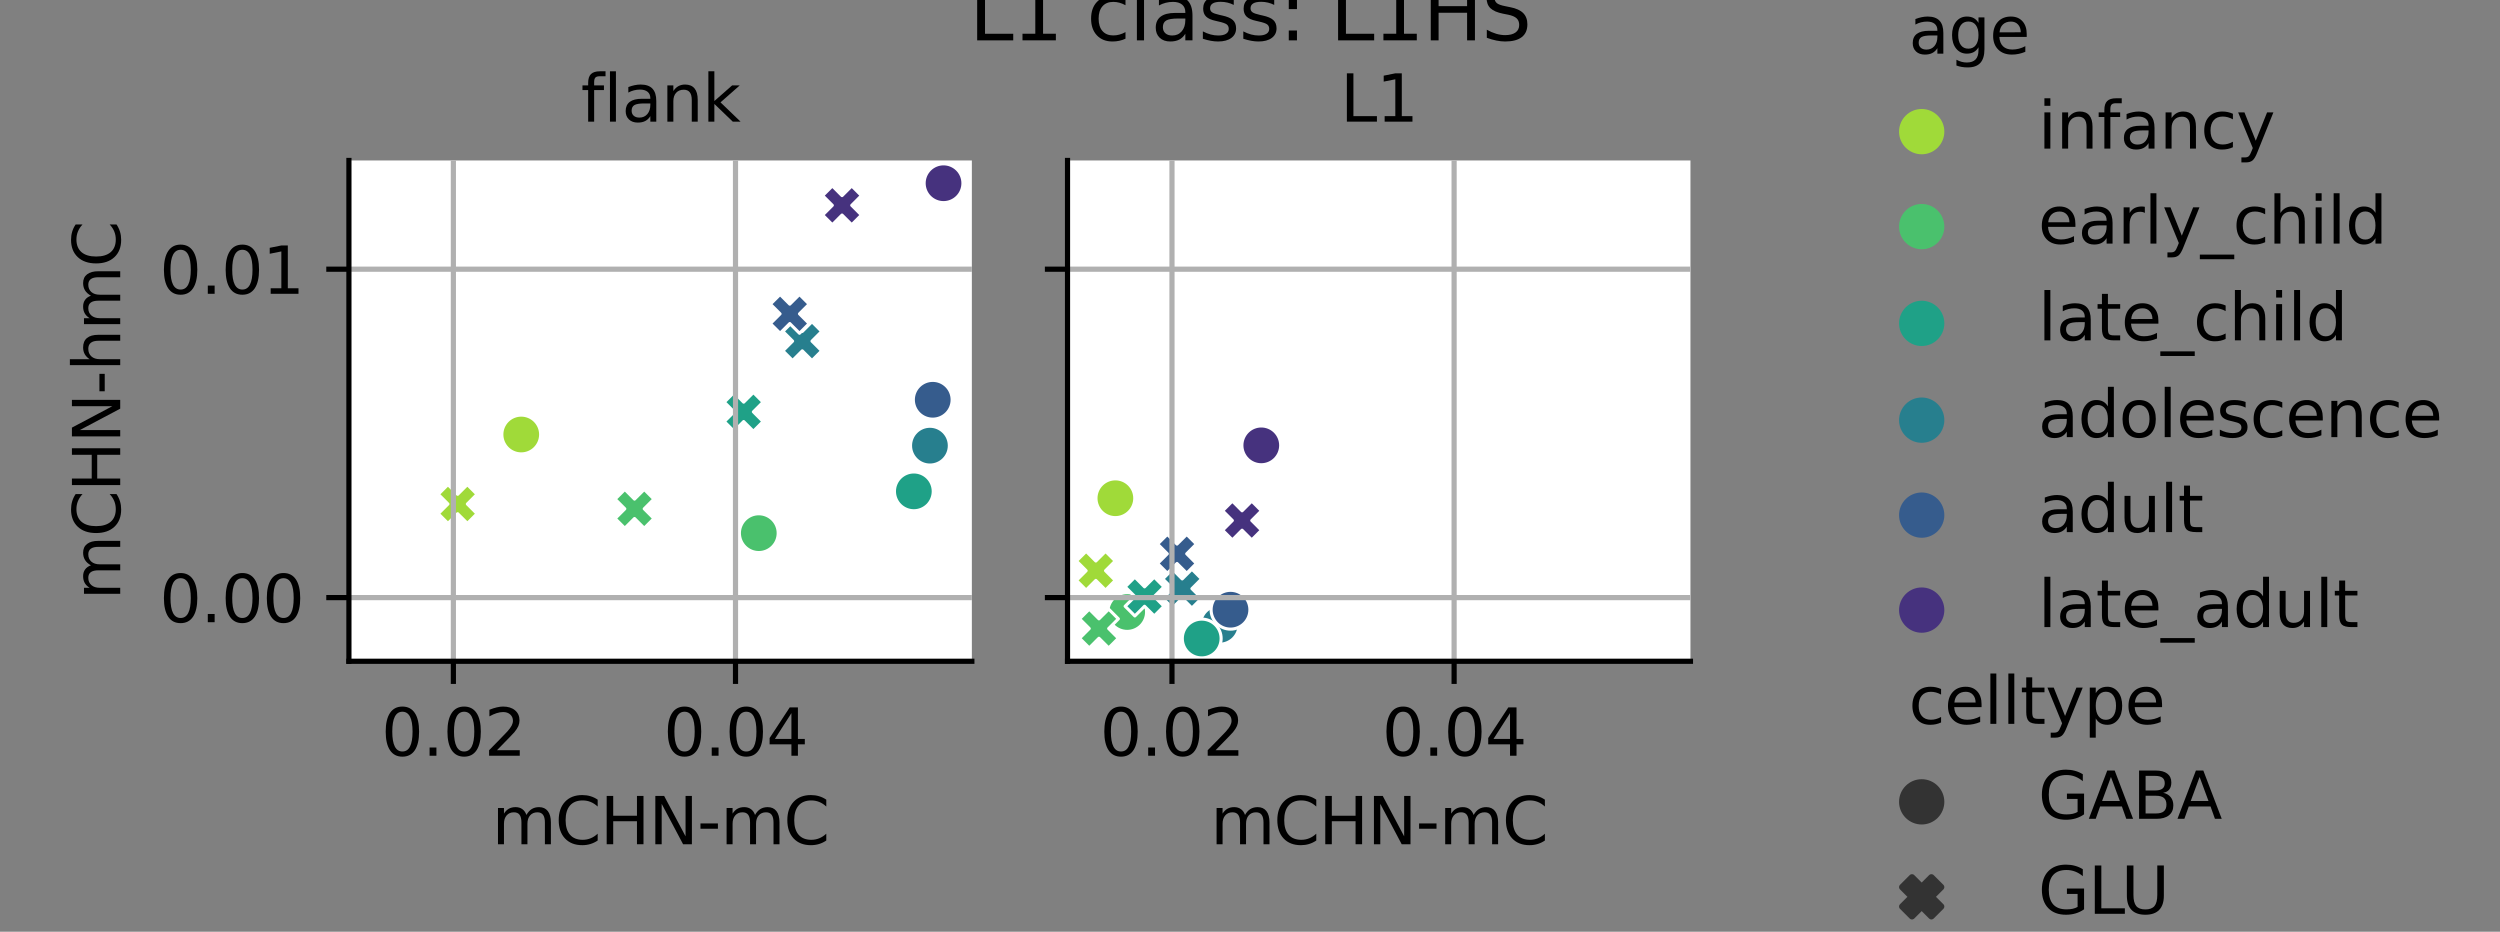 <?xml version="1.0" encoding="utf-8" standalone="no"?>
<!DOCTYPE svg PUBLIC "-//W3C//DTD SVG 1.1//EN"
  "http://www.w3.org/Graphics/SVG/1.1/DTD/svg11.dtd">
<svg xmlns:xlink="http://www.w3.org/1999/xlink" width="386.375pt" height="144pt" viewBox="0 0 386.375 144" xmlns="http://www.w3.org/2000/svg" version="1.1">
 <rect x="0" y="0" width="386.375" height="144" fill="#808080" stroke="none"/>
 <defs>
  <style type="text/css">*{stroke-linejoin: round; stroke-linecap: butt}</style>
 </defs>
 <g id="figure_1">
  <g id="patch_1">
   <path d="M 0 144 
L 386.375 144 
L 386.375 0 
L 0 0 
L 0 144 
z
" style="fill: none"/>
  </g>
  <g id="axes_1">
   <g id="patch_2">
    <path d="M 53.925 102.2 
L 150.2 102.2 
L 150.2 24.8 
L 53.925 24.8 
z
" style="fill: #ffffff"/>
   </g>
   <g id="PathCollection_1">
    <path d="M 143.721 71.876 
C 144.516 71.876 145.28 71.56 145.842 70.997 
C 146.405 70.435 146.721 69.672 146.721 68.876 
C 146.721 68.08 146.405 67.317 145.842 66.755 
C 145.28 66.192 144.516 65.876 143.721 65.876 
C 142.925 65.876 142.162 66.192 141.599 66.755 
C 141.037 67.317 140.721 68.08 140.721 68.876 
C 140.721 69.672 141.037 70.435 141.599 70.997 
C 142.162 71.56 142.925 71.876 143.721 71.876 
z
" clip-path="url(#p052eb75dc2)" style="fill: #277f8e; stroke: #ffffff; stroke-width: 0.48"/>
    <path d="M 144.155 64.784 
C 144.95 64.784 145.713 64.468 146.276 63.905 
C 146.838 63.343 147.155 62.58 147.155 61.784 
C 147.155 60.988 146.838 60.225 146.276 59.663 
C 145.713 59.1 144.95 58.784 144.155 58.784 
C 143.359 58.784 142.596 59.1 142.033 59.663 
C 141.471 60.225 141.155 60.988 141.155 61.784 
C 141.155 62.58 141.471 63.343 142.033 63.905 
C 142.596 64.468 143.359 64.784 144.155 64.784 
z
" clip-path="url(#p052eb75dc2)" style="fill: #365c8d; stroke: #ffffff; stroke-width: 0.48"/>
    <path d="M 117.272 85.399 
C 118.068 85.399 118.831 85.083 119.393 84.521 
C 119.956 83.958 120.272 83.195 120.272 82.399 
C 120.272 81.604 119.956 80.841 119.393 80.278 
C 118.831 79.716 118.068 79.399 117.272 79.399 
C 116.476 79.399 115.713 79.716 115.151 80.278 
C 114.588 80.841 114.272 81.604 114.272 82.399 
C 114.272 83.195 114.588 83.958 115.151 84.521 
C 115.713 85.083 116.476 85.399 117.272 85.399 
z
" clip-path="url(#p052eb75dc2)" style="fill: #4ac16d; stroke: #ffffff; stroke-width: 0.48"/>
    <path d="M 80.558 70.153 
C 81.353 70.153 82.116 69.837 82.679 69.274 
C 83.241 68.712 83.558 67.948 83.558 67.153 
C 83.558 66.357 83.241 65.594 82.679 65.031 
C 82.116 64.469 81.353 64.153 80.558 64.153 
C 79.762 64.153 78.999 64.469 78.436 65.031 
C 77.874 65.594 77.558 66.357 77.558 67.153 
C 77.558 67.948 77.874 68.712 78.436 69.274 
C 78.999 69.837 79.762 70.153 80.558 70.153 
z
" clip-path="url(#p052eb75dc2)" style="fill: #a0da39; stroke: #ffffff; stroke-width: 0.48"/>
    <path d="M 145.824 31.318 
C 146.619 31.318 147.382 31.002 147.945 30.44 
C 148.508 29.877 148.824 29.114 148.824 28.318 
C 148.824 27.523 148.508 26.759 147.945 26.197 
C 147.382 25.634 146.619 25.318 145.824 25.318 
C 145.028 25.318 144.265 25.634 143.702 26.197 
C 143.14 26.759 142.824 27.523 142.824 28.318 
C 142.824 29.114 143.14 29.877 143.702 30.44 
C 144.265 31.002 145.028 31.318 145.824 31.318 
z
" clip-path="url(#p052eb75dc2)" style="fill: #46327e; stroke: #ffffff; stroke-width: 0.48"/>
    <path d="M 141.235 78.939 
C 142.031 78.939 142.794 78.623 143.357 78.061 
C 143.919 77.498 144.235 76.735 144.235 75.939 
C 144.235 75.144 143.919 74.381 143.357 73.818 
C 142.794 73.255 142.031 72.939 141.235 72.939 
C 140.44 72.939 139.677 73.255 139.114 73.818 
C 138.551 74.381 138.235 75.144 138.235 75.939 
C 138.235 76.735 138.551 77.498 139.114 78.061 
C 139.677 78.623 140.44 78.939 141.235 78.939 
z
" clip-path="url(#p052eb75dc2)" style="fill: #1fa187; stroke: #ffffff; stroke-width: 0.48"/>
    <path d="M 122.494 55.722 
L 123.994 54.222 
L 125.494 55.722 
L 126.994 54.222 
L 125.494 52.722 
L 126.994 51.222 
L 125.494 49.722 
L 123.994 51.222 
L 122.494 49.722 
L 120.994 51.222 
L 122.494 52.722 
L 120.994 54.222 
z
" clip-path="url(#p052eb75dc2)" style="fill: #277f8e; stroke: #ffffff; stroke-width: 0.48"/>
    <path d="M 120.559 51.505 
L 122.059 50.005 
L 123.559 51.505 
L 125.059 50.005 
L 123.559 48.505 
L 125.059 47.005 
L 123.559 45.505 
L 122.059 47.005 
L 120.559 45.505 
L 119.059 47.005 
L 120.559 48.505 
L 119.059 50.005 
z
" clip-path="url(#p052eb75dc2)" style="fill: #365c8d; stroke: #ffffff; stroke-width: 0.48"/>
    <path d="M 96.564 81.637 
L 98.064 80.137 
L 99.564 81.637 
L 101.064 80.137 
L 99.564 78.637 
L 101.064 77.137 
L 99.564 75.637 
L 98.064 77.137 
L 96.564 75.637 
L 95.064 77.137 
L 96.564 78.637 
L 95.064 80.137 
z
" clip-path="url(#p052eb75dc2)" style="fill: #4ac16d; stroke: #ffffff; stroke-width: 0.48"/>
    <path d="M 69.229 80.893 
L 70.729 79.393 
L 72.229 80.893 
L 73.729 79.393 
L 72.229 77.893 
L 73.729 76.393 
L 72.229 74.893 
L 70.729 76.393 
L 69.229 74.893 
L 67.729 76.393 
L 69.229 77.893 
L 67.729 79.393 
z
" clip-path="url(#p052eb75dc2)" style="fill: #a0da39; stroke: #ffffff; stroke-width: 0.48"/>
    <path d="M 128.636 34.734 
L 130.136 33.234 
L 131.636 34.734 
L 133.136 33.234 
L 131.636 31.734 
L 133.136 30.234 
L 131.636 28.734 
L 130.136 30.234 
L 128.636 28.734 
L 127.136 30.234 
L 128.636 31.734 
L 127.136 33.234 
z
" clip-path="url(#p052eb75dc2)" style="fill: #46327e; stroke: #ffffff; stroke-width: 0.48"/>
    <path d="M 113.434 66.651 
L 114.934 65.151 
L 116.434 66.651 
L 117.934 65.151 
L 116.434 63.651 
L 117.934 62.151 
L 116.434 60.651 
L 114.934 62.151 
L 113.434 60.651 
L 111.934 62.151 
L 113.434 63.651 
L 111.934 65.151 
z
" clip-path="url(#p052eb75dc2)" style="fill: #1fa187; stroke: #ffffff; stroke-width: 0.48"/>
   </g>
   <g id="PathCollection_2"/>
   <g id="PathCollection_3"/>
   <g id="PathCollection_4"/>
   <g id="PathCollection_5"/>
   <g id="PathCollection_6"/>
   <g id="PathCollection_7"/>
   <g id="PathCollection_8"/>
   <g id="PathCollection_9"/>
   <g id="matplotlib.axis_1">
    <g id="xtick_1">
     <g id="line2d_1">
      <path d="M 70.069 102.2 
L 70.069 24.8 
" clip-path="url(#p052eb75dc2)" style="fill: none; stroke: #b0b0b0; stroke-width: 0.8; stroke-linecap: square"/>
     </g>
     <g id="line2d_2">
      <defs>
       <path id="m0dcc2894db" d="M 0 0 
L 0 3.5 
" style="stroke: #000000; stroke-width: 0.8"/>
      </defs>
      <g>
       <use xlink:href="#m0dcc2894db" x="70.069" y="102.2" style="stroke: #000000; stroke-width: 0.8"/>
      </g>
     </g>
     <g id="text_1">
      <!-- 0.02 -->
      <g transform="translate(58.936 116.798)scale(0.1 -0.1)">
       <defs>
        <path id="DejaVuSans-30" d="M 2034 4250 
Q 1547 4250 1301 3770 
Q 1056 3291 1056 2328 
Q 1056 1369 1301 889 
Q 1547 409 2034 409 
Q 2525 409 2770 889 
Q 3016 1369 3016 2328 
Q 3016 3291 2770 3770 
Q 2525 4250 2034 4250 
z
M 2034 4750 
Q 2819 4750 3233 4129 
Q 3647 3509 3647 2328 
Q 3647 1150 3233 529 
Q 2819 -91 2034 -91 
Q 1250 -91 836 529 
Q 422 1150 422 2328 
Q 422 3509 836 4129 
Q 1250 4750 2034 4750 
z
" transform="scale(0.016)"/>
        <path id="DejaVuSans-2e" d="M 684 794 
L 1344 794 
L 1344 0 
L 684 0 
L 684 794 
z
" transform="scale(0.016)"/>
        <path id="DejaVuSans-32" d="M 1228 531 
L 3431 531 
L 3431 0 
L 469 0 
L 469 531 
Q 828 903 1448 1529 
Q 2069 2156 2228 2338 
Q 2531 2678 2651 2914 
Q 2772 3150 2772 3378 
Q 2772 3750 2511 3984 
Q 2250 4219 1831 4219 
Q 1534 4219 1204 4116 
Q 875 4013 500 3803 
L 500 4441 
Q 881 4594 1212 4672 
Q 1544 4750 1819 4750 
Q 2544 4750 2975 4387 
Q 3406 4025 3406 3419 
Q 3406 3131 3298 2873 
Q 3191 2616 2906 2266 
Q 2828 2175 2409 1742 
Q 1991 1309 1228 531 
z
" transform="scale(0.016)"/>
       </defs>
       <use xlink:href="#DejaVuSans-30"/>
       <use xlink:href="#DejaVuSans-2e" x="63.623"/>
       <use xlink:href="#DejaVuSans-30" x="95.41"/>
       <use xlink:href="#DejaVuSans-32" x="159.033"/>
      </g>
     </g>
    </g>
    <g id="xtick_2">
     <g id="line2d_3">
      <path d="M 113.673 102.2 
L 113.673 24.8 
" clip-path="url(#p052eb75dc2)" style="fill: none; stroke: #b0b0b0; stroke-width: 0.8; stroke-linecap: square"/>
     </g>
     <g id="line2d_4">
      <g>
       <use xlink:href="#m0dcc2894db" x="113.673" y="102.2" style="stroke: #000000; stroke-width: 0.8"/>
      </g>
     </g>
     <g id="text_2">
      <!-- 0.04 -->
      <g transform="translate(102.54 116.798)scale(0.1 -0.1)">
       <defs>
        <path id="DejaVuSans-34" d="M 2419 4116 
L 825 1625 
L 2419 1625 
L 2419 4116 
z
M 2253 4666 
L 3047 4666 
L 3047 1625 
L 3713 1625 
L 3713 1100 
L 3047 1100 
L 3047 0 
L 2419 0 
L 2419 1100 
L 313 1100 
L 313 1709 
L 2253 4666 
z
" transform="scale(0.016)"/>
       </defs>
       <use xlink:href="#DejaVuSans-30"/>
       <use xlink:href="#DejaVuSans-2e" x="63.623"/>
       <use xlink:href="#DejaVuSans-30" x="95.41"/>
       <use xlink:href="#DejaVuSans-34" x="159.033"/>
      </g>
     </g>
    </g>
    <g id="text_3">
     <!-- mCHN-mC -->
     <g transform="translate(76.034 130.477)scale(0.1 -0.1)">
      <defs>
       <path id="DejaVuSans-6d" d="M 3328 2828 
Q 3544 3216 3844 3400 
Q 4144 3584 4550 3584 
Q 5097 3584 5394 3201 
Q 5691 2819 5691 2113 
L 5691 0 
L 5113 0 
L 5113 2094 
Q 5113 2597 4934 2840 
Q 4756 3084 4391 3084 
Q 3944 3084 3684 2787 
Q 3425 2491 3425 1978 
L 3425 0 
L 2847 0 
L 2847 2094 
Q 2847 2600 2669 2842 
Q 2491 3084 2119 3084 
Q 1678 3084 1418 2786 
Q 1159 2488 1159 1978 
L 1159 0 
L 581 0 
L 581 3500 
L 1159 3500 
L 1159 2956 
Q 1356 3278 1631 3431 
Q 1906 3584 2284 3584 
Q 2666 3584 2933 3390 
Q 3200 3197 3328 2828 
z
" transform="scale(0.016)"/>
       <path id="DejaVuSans-43" d="M 4122 4306 
L 4122 3641 
Q 3803 3938 3442 4084 
Q 3081 4231 2675 4231 
Q 1875 4231 1450 3742 
Q 1025 3253 1025 2328 
Q 1025 1406 1450 917 
Q 1875 428 2675 428 
Q 3081 428 3442 575 
Q 3803 722 4122 1019 
L 4122 359 
Q 3791 134 3420 21 
Q 3050 -91 2638 -91 
Q 1578 -91 968 557 
Q 359 1206 359 2328 
Q 359 3453 968 4101 
Q 1578 4750 2638 4750 
Q 3056 4750 3426 4639 
Q 3797 4528 4122 4306 
z
" transform="scale(0.016)"/>
       <path id="DejaVuSans-48" d="M 628 4666 
L 1259 4666 
L 1259 2753 
L 3553 2753 
L 3553 4666 
L 4184 4666 
L 4184 0 
L 3553 0 
L 3553 2222 
L 1259 2222 
L 1259 0 
L 628 0 
L 628 4666 
z
" transform="scale(0.016)"/>
       <path id="DejaVuSans-4e" d="M 628 4666 
L 1478 4666 
L 3547 763 
L 3547 4666 
L 4159 4666 
L 4159 0 
L 3309 0 
L 1241 3903 
L 1241 0 
L 628 0 
L 628 4666 
z
" transform="scale(0.016)"/>
       <path id="DejaVuSans-2d" d="M 313 2009 
L 1997 2009 
L 1997 1497 
L 313 1497 
L 313 2009 
z
" transform="scale(0.016)"/>
      </defs>
      <use xlink:href="#DejaVuSans-6d"/>
      <use xlink:href="#DejaVuSans-43" x="97.412"/>
      <use xlink:href="#DejaVuSans-48" x="167.236"/>
      <use xlink:href="#DejaVuSans-4e" x="242.432"/>
      <use xlink:href="#DejaVuSans-2d" x="317.236"/>
      <use xlink:href="#DejaVuSans-6d" x="353.32"/>
      <use xlink:href="#DejaVuSans-43" x="450.732"/>
     </g>
    </g>
   </g>
   <g id="matplotlib.axis_2">
    <g id="ytick_1">
     <g id="line2d_5">
      <path d="M 53.925 92.362 
L 150.2 92.362 
" clip-path="url(#p052eb75dc2)" style="fill: none; stroke: #b0b0b0; stroke-width: 0.8; stroke-linecap: square"/>
     </g>
     <g id="line2d_6">
      <defs>
       <path id="m636d4f84e3" d="M 0 0 
L -3.5 0 
" style="stroke: #000000; stroke-width: 0.8"/>
      </defs>
      <g>
       <use xlink:href="#m636d4f84e3" x="53.925" y="92.362" style="stroke: #000000; stroke-width: 0.8"/>
      </g>
     </g>
     <g id="text_4">
      <!-- 0.00 -->
      <g transform="translate(24.659 96.162)scale(0.1 -0.1)">
       <use xlink:href="#DejaVuSans-30"/>
       <use xlink:href="#DejaVuSans-2e" x="63.623"/>
       <use xlink:href="#DejaVuSans-30" x="95.41"/>
       <use xlink:href="#DejaVuSans-30" x="159.033"/>
      </g>
     </g>
    </g>
    <g id="ytick_2">
     <g id="line2d_7">
      <path d="M 53.925 41.605 
L 150.2 41.605 
" clip-path="url(#p052eb75dc2)" style="fill: none; stroke: #b0b0b0; stroke-width: 0.8; stroke-linecap: square"/>
     </g>
     <g id="line2d_8">
      <g>
       <use xlink:href="#m636d4f84e3" x="53.925" y="41.605" style="stroke: #000000; stroke-width: 0.8"/>
      </g>
     </g>
     <g id="text_5">
      <!-- 0.01 -->
      <g transform="translate(24.659 45.405)scale(0.1 -0.1)">
       <defs>
        <path id="DejaVuSans-31" d="M 794 531 
L 1825 531 
L 1825 4091 
L 703 3866 
L 703 4441 
L 1819 4666 
L 2450 4666 
L 2450 531 
L 3481 531 
L 3481 0 
L 794 0 
L 794 531 
z
" transform="scale(0.016)"/>
       </defs>
       <use xlink:href="#DejaVuSans-30"/>
       <use xlink:href="#DejaVuSans-2e" x="63.623"/>
       <use xlink:href="#DejaVuSans-30" x="95.41"/>
       <use xlink:href="#DejaVuSans-31" x="159.033"/>
      </g>
     </g>
    </g>
    <g id="text_6">
     <!-- mCHN-hmC -->
     <g transform="translate(18.58 92.697)rotate(-90)scale(0.1 -0.1)">
      <defs>
       <path id="DejaVuSans-68" d="M 3513 2113 
L 3513 0 
L 2938 0 
L 2938 2094 
Q 2938 2591 2744 2837 
Q 2550 3084 2163 3084 
Q 1697 3084 1428 2787 
Q 1159 2491 1159 1978 
L 1159 0 
L 581 0 
L 581 4863 
L 1159 4863 
L 1159 2956 
Q 1366 3272 1645 3428 
Q 1925 3584 2291 3584 
Q 2894 3584 3203 3211 
Q 3513 2838 3513 2113 
z
" transform="scale(0.016)"/>
      </defs>
      <use xlink:href="#DejaVuSans-6d"/>
      <use xlink:href="#DejaVuSans-43" x="97.412"/>
      <use xlink:href="#DejaVuSans-48" x="167.236"/>
      <use xlink:href="#DejaVuSans-4e" x="242.432"/>
      <use xlink:href="#DejaVuSans-2d" x="317.236"/>
      <use xlink:href="#DejaVuSans-68" x="353.32"/>
      <use xlink:href="#DejaVuSans-6d" x="416.699"/>
      <use xlink:href="#DejaVuSans-43" x="514.111"/>
     </g>
    </g>
   </g>
   <g id="patch_3">
    <path d="M 53.925 102.2 
L 53.925 24.8 
" style="fill: none; stroke: #000000; stroke-width: 0.8; stroke-linejoin: miter; stroke-linecap: square"/>
   </g>
   <g id="patch_4">
    <path d="M 53.925 102.2 
L 150.2 102.2 
" style="fill: none; stroke: #000000; stroke-width: 0.8; stroke-linejoin: miter; stroke-linecap: square"/>
   </g>
   <g id="text_7">
    <!-- flank -->
    <g transform="translate(89.785 18.8)scale(0.1 -0.1)">
     <defs>
      <path id="DejaVuSans-66" d="M 2375 4863 
L 2375 4384 
L 1825 4384 
Q 1516 4384 1395 4259 
Q 1275 4134 1275 3809 
L 1275 3500 
L 2222 3500 
L 2222 3053 
L 1275 3053 
L 1275 0 
L 697 0 
L 697 3053 
L 147 3053 
L 147 3500 
L 697 3500 
L 697 3744 
Q 697 4328 969 4595 
Q 1241 4863 1831 4863 
L 2375 4863 
z
" transform="scale(0.016)"/>
      <path id="DejaVuSans-6c" d="M 603 4863 
L 1178 4863 
L 1178 0 
L 603 0 
L 603 4863 
z
" transform="scale(0.016)"/>
      <path id="DejaVuSans-61" d="M 2194 1759 
Q 1497 1759 1228 1600 
Q 959 1441 959 1056 
Q 959 750 1161 570 
Q 1363 391 1709 391 
Q 2188 391 2477 730 
Q 2766 1069 2766 1631 
L 2766 1759 
L 2194 1759 
z
M 3341 1997 
L 3341 0 
L 2766 0 
L 2766 531 
Q 2569 213 2275 61 
Q 1981 -91 1556 -91 
Q 1019 -91 701 211 
Q 384 513 384 1019 
Q 384 1609 779 1909 
Q 1175 2209 1959 2209 
L 2766 2209 
L 2766 2266 
Q 2766 2663 2505 2880 
Q 2244 3097 1772 3097 
Q 1472 3097 1187 3025 
Q 903 2953 641 2809 
L 641 3341 
Q 956 3463 1253 3523 
Q 1550 3584 1831 3584 
Q 2591 3584 2966 3190 
Q 3341 2797 3341 1997 
z
" transform="scale(0.016)"/>
      <path id="DejaVuSans-6e" d="M 3513 2113 
L 3513 0 
L 2938 0 
L 2938 2094 
Q 2938 2591 2744 2837 
Q 2550 3084 2163 3084 
Q 1697 3084 1428 2787 
Q 1159 2491 1159 1978 
L 1159 0 
L 581 0 
L 581 3500 
L 1159 3500 
L 1159 2956 
Q 1366 3272 1645 3428 
Q 1925 3584 2291 3584 
Q 2894 3584 3203 3211 
Q 3513 2838 3513 2113 
z
" transform="scale(0.016)"/>
      <path id="DejaVuSans-6b" d="M 581 4863 
L 1159 4863 
L 1159 1991 
L 2875 3500 
L 3609 3500 
L 1753 1863 
L 3688 0 
L 2938 0 
L 1159 1709 
L 1159 0 
L 581 0 
L 581 4863 
z
" transform="scale(0.016)"/>
     </defs>
     <use xlink:href="#DejaVuSans-66"/>
     <use xlink:href="#DejaVuSans-6c" x="35.205"/>
     <use xlink:href="#DejaVuSans-61" x="62.988"/>
     <use xlink:href="#DejaVuSans-6e" x="124.268"/>
     <use xlink:href="#DejaVuSans-6b" x="187.646"/>
    </g>
   </g>
  </g>
  <g id="axes_2">
   <g id="patch_5">
    <path d="M 164.985 102.2 
L 261.26 102.2 
L 261.26 24.8 
L 164.985 24.8 
z
" style="fill: #ffffff"/>
   </g>
   <g id="PathCollection_10">
    <path d="M 188.505 99.564 
C 189.301 99.564 190.064 99.248 190.626 98.686 
C 191.189 98.123 191.505 97.36 191.505 96.564 
C 191.505 95.769 191.189 95.005 190.626 94.443 
C 190.064 93.88 189.301 93.564 188.505 93.564 
C 187.71 93.564 186.946 93.88 186.384 94.443 
C 185.821 95.005 185.505 95.769 185.505 96.564 
C 185.505 97.36 185.821 98.123 186.384 98.686 
C 186.946 99.248 187.71 99.564 188.505 99.564 
z
" clip-path="url(#pf9cc692758)" style="fill: #277f8e; stroke: #ffffff; stroke-width: 0.48"/>
    <path d="M 190.175 97.231 
C 190.97 97.231 191.734 96.915 192.296 96.352 
C 192.859 95.79 193.175 95.027 193.175 94.231 
C 193.175 93.435 192.859 92.672 192.296 92.11 
C 191.734 91.547 190.97 91.231 190.175 91.231 
C 189.379 91.231 188.616 91.547 188.053 92.11 
C 187.491 92.672 187.175 93.435 187.175 94.231 
C 187.175 95.027 187.491 95.79 188.053 96.352 
C 188.616 96.915 189.379 97.231 190.175 97.231 
z
" clip-path="url(#pf9cc692758)" style="fill: #365c8d; stroke: #ffffff; stroke-width: 0.48"/>
    <path d="M 174.207 97.585 
C 175.003 97.585 175.766 97.269 176.329 96.706 
C 176.891 96.143 177.207 95.38 177.207 94.585 
C 177.207 93.789 176.891 93.026 176.329 92.463 
C 175.766 91.901 175.003 91.585 174.207 91.585 
C 173.412 91.585 172.649 91.901 172.086 92.463 
C 171.523 93.026 171.207 93.789 171.207 94.585 
C 171.207 95.38 171.523 96.143 172.086 96.706 
C 172.649 97.269 173.412 97.585 174.207 97.585 
z
" clip-path="url(#pf9cc692758)" style="fill: #4ac16d; stroke: #ffffff; stroke-width: 0.48"/>
    <path d="M 172.381 80.002 
C 173.176 80.002 173.939 79.686 174.502 79.123 
C 175.064 78.561 175.381 77.798 175.381 77.002 
C 175.381 76.207 175.064 75.443 174.502 74.881 
C 173.939 74.318 173.176 74.002 172.381 74.002 
C 171.585 74.002 170.822 74.318 170.259 74.881 
C 169.697 75.443 169.381 76.207 169.381 77.002 
C 169.381 77.798 169.697 78.561 170.259 79.123 
C 170.822 79.686 171.585 80.002 172.381 80.002 
z
" clip-path="url(#pf9cc692758)" style="fill: #a0da39; stroke: #ffffff; stroke-width: 0.48"/>
    <path d="M 194.932 71.83 
C 195.727 71.83 196.49 71.514 197.053 70.951 
C 197.615 70.388 197.932 69.625 197.932 68.83 
C 197.932 68.034 197.615 67.271 197.053 66.708 
C 196.49 66.146 195.727 65.83 194.932 65.83 
C 194.136 65.83 193.373 66.146 192.81 66.708 
C 192.248 67.271 191.932 68.034 191.932 68.83 
C 191.932 69.625 192.248 70.388 192.81 70.951 
C 193.373 71.514 194.136 71.83 194.932 71.83 
z
" clip-path="url(#pf9cc692758)" style="fill: #46327e; stroke: #ffffff; stroke-width: 0.48"/>
    <path d="M 185.725 101.682 
C 186.52 101.682 187.284 101.366 187.846 100.803 
C 188.409 100.241 188.725 99.477 188.725 98.682 
C 188.725 97.886 188.409 97.123 187.846 96.56 
C 187.284 95.998 186.52 95.682 185.725 95.682 
C 184.929 95.682 184.166 95.998 183.603 96.56 
C 183.041 97.123 182.725 97.886 182.725 98.682 
C 182.725 99.477 183.041 100.241 183.603 100.803 
C 184.166 101.366 184.929 101.682 185.725 101.682 
z
" clip-path="url(#pf9cc692758)" style="fill: #1fa187; stroke: #ffffff; stroke-width: 0.48"/>
    <path d="M 181.21 93.972 
L 182.71 92.472 
L 184.21 93.972 
L 185.71 92.472 
L 184.21 90.972 
L 185.71 89.472 
L 184.21 87.972 
L 182.71 89.472 
L 181.21 87.972 
L 179.71 89.472 
L 181.21 90.972 
L 179.71 92.472 
z
" clip-path="url(#pf9cc692758)" style="fill: #277f8e; stroke: #ffffff; stroke-width: 0.48"/>
    <path d="M 180.407 88.586 
L 181.907 87.086 
L 183.407 88.586 
L 184.907 87.086 
L 183.407 85.586 
L 184.907 84.086 
L 183.407 82.586 
L 181.907 84.086 
L 180.407 82.586 
L 178.907 84.086 
L 180.407 85.586 
L 178.907 87.086 
z
" clip-path="url(#pf9cc692758)" style="fill: #365c8d; stroke: #ffffff; stroke-width: 0.48"/>
    <path d="M 168.345 100.142 
L 169.845 98.642 
L 171.345 100.142 
L 172.845 98.642 
L 171.345 97.142 
L 172.845 95.642 
L 171.345 94.142 
L 169.845 95.642 
L 168.345 94.142 
L 166.845 95.642 
L 168.345 97.142 
L 166.845 98.642 
z
" clip-path="url(#pf9cc692758)" style="fill: #4ac16d; stroke: #ffffff; stroke-width: 0.48"/>
    <path d="M 167.861 91.203 
L 169.361 89.703 
L 170.861 91.203 
L 172.361 89.703 
L 170.861 88.203 
L 172.361 86.703 
L 170.861 85.203 
L 169.361 86.703 
L 167.861 85.203 
L 166.361 86.703 
L 167.861 88.203 
L 166.361 89.703 
z
" clip-path="url(#pf9cc692758)" style="fill: #a0da39; stroke: #ffffff; stroke-width: 0.48"/>
    <path d="M 190.461 83.444 
L 191.961 81.944 
L 193.461 83.444 
L 194.961 81.944 
L 193.461 80.444 
L 194.961 78.944 
L 193.461 77.444 
L 191.961 78.944 
L 190.461 77.444 
L 188.961 78.944 
L 190.461 80.444 
L 188.961 81.944 
z
" clip-path="url(#pf9cc692758)" style="fill: #46327e; stroke: #ffffff; stroke-width: 0.48"/>
    <path d="M 175.39 95.196 
L 176.89 93.696 
L 178.39 95.196 
L 179.89 93.696 
L 178.39 92.196 
L 179.89 90.696 
L 178.39 89.196 
L 176.89 90.696 
L 175.39 89.196 
L 173.89 90.696 
L 175.39 92.196 
L 173.89 93.696 
z
" clip-path="url(#pf9cc692758)" style="fill: #1fa187; stroke: #ffffff; stroke-width: 0.48"/>
   </g>
   <g id="matplotlib.axis_3">
    <g id="xtick_3">
     <g id="line2d_9">
      <path d="M 181.129 102.2 
L 181.129 24.8 
" clip-path="url(#pf9cc692758)" style="fill: none; stroke: #b0b0b0; stroke-width: 0.8; stroke-linecap: square"/>
     </g>
     <g id="line2d_10">
      <g>
       <use xlink:href="#m0dcc2894db" x="181.129" y="102.2" style="stroke: #000000; stroke-width: 0.8"/>
      </g>
     </g>
     <g id="text_8">
      <!-- 0.02 -->
      <g transform="translate(169.996 116.798)scale(0.1 -0.1)">
       <use xlink:href="#DejaVuSans-30"/>
       <use xlink:href="#DejaVuSans-2e" x="63.623"/>
       <use xlink:href="#DejaVuSans-30" x="95.41"/>
       <use xlink:href="#DejaVuSans-32" x="159.033"/>
      </g>
     </g>
    </g>
    <g id="xtick_4">
     <g id="line2d_11">
      <path d="M 224.733 102.2 
L 224.733 24.8 
" clip-path="url(#pf9cc692758)" style="fill: none; stroke: #b0b0b0; stroke-width: 0.8; stroke-linecap: square"/>
     </g>
     <g id="line2d_12">
      <g>
       <use xlink:href="#m0dcc2894db" x="224.733" y="102.2" style="stroke: #000000; stroke-width: 0.8"/>
      </g>
     </g>
     <g id="text_9">
      <!-- 0.04 -->
      <g transform="translate(213.6 116.798)scale(0.1 -0.1)">
       <use xlink:href="#DejaVuSans-30"/>
       <use xlink:href="#DejaVuSans-2e" x="63.623"/>
       <use xlink:href="#DejaVuSans-30" x="95.41"/>
       <use xlink:href="#DejaVuSans-34" x="159.033"/>
      </g>
     </g>
    </g>
    <g id="text_10">
     <!-- mCHN-mC -->
     <g transform="translate(187.094 130.477)scale(0.1 -0.1)">
      <use xlink:href="#DejaVuSans-6d"/>
      <use xlink:href="#DejaVuSans-43" x="97.412"/>
      <use xlink:href="#DejaVuSans-48" x="167.236"/>
      <use xlink:href="#DejaVuSans-4e" x="242.432"/>
      <use xlink:href="#DejaVuSans-2d" x="317.236"/>
      <use xlink:href="#DejaVuSans-6d" x="353.32"/>
      <use xlink:href="#DejaVuSans-43" x="450.732"/>
     </g>
    </g>
   </g>
   <g id="matplotlib.axis_4">
    <g id="ytick_3">
     <g id="line2d_13">
      <path d="M 164.985 92.362 
L 261.26 92.362 
" clip-path="url(#pf9cc692758)" style="fill: none; stroke: #b0b0b0; stroke-width: 0.8; stroke-linecap: square"/>
     </g>
     <g id="line2d_14">
      <g>
       <use xlink:href="#m636d4f84e3" x="164.985" y="92.362" style="stroke: #000000; stroke-width: 0.8"/>
      </g>
     </g>
    </g>
    <g id="ytick_4">
     <g id="line2d_15">
      <path d="M 164.985 41.605 
L 261.26 41.605 
" clip-path="url(#pf9cc692758)" style="fill: none; stroke: #b0b0b0; stroke-width: 0.8; stroke-linecap: square"/>
     </g>
     <g id="line2d_16">
      <g>
       <use xlink:href="#m636d4f84e3" x="164.985" y="41.605" style="stroke: #000000; stroke-width: 0.8"/>
      </g>
     </g>
    </g>
   </g>
   <g id="patch_6">
    <path d="M 164.985 102.2 
L 164.985 24.8 
" style="fill: none; stroke: #000000; stroke-width: 0.8; stroke-linejoin: miter; stroke-linecap: square"/>
   </g>
   <g id="patch_7">
    <path d="M 164.985 102.2 
L 261.26 102.2 
" style="fill: none; stroke: #000000; stroke-width: 0.8; stroke-linejoin: miter; stroke-linecap: square"/>
   </g>
   <g id="text_11">
    <!-- L1 -->
    <g transform="translate(207.155 18.8)scale(0.1 -0.1)">
     <defs>
      <path id="DejaVuSans-4c" d="M 628 4666 
L 1259 4666 
L 1259 531 
L 3531 531 
L 3531 0 
L 628 0 
L 628 4666 
z
" transform="scale(0.016)"/>
     </defs>
     <use xlink:href="#DejaVuSans-4c"/>
     <use xlink:href="#DejaVuSans-31" x="55.713"/>
    </g>
   </g>
  </g>
  <g id="text_12">
   <!-- L1 class: L1HS -->
   <g transform="translate(149.816 6.238)scale(0.12 -0.12)">
    <defs>
     <path id="DejaVuSans-20" transform="scale(0.016)"/>
     <path id="DejaVuSans-63" d="M 3122 3366 
L 3122 2828 
Q 2878 2963 2633 3030 
Q 2388 3097 2138 3097 
Q 1578 3097 1268 2742 
Q 959 2388 959 1747 
Q 959 1106 1268 751 
Q 1578 397 2138 397 
Q 2388 397 2633 464 
Q 2878 531 3122 666 
L 3122 134 
Q 2881 22 2623 -34 
Q 2366 -91 2075 -91 
Q 1284 -91 818 406 
Q 353 903 353 1747 
Q 353 2603 823 3093 
Q 1294 3584 2113 3584 
Q 2378 3584 2631 3529 
Q 2884 3475 3122 3366 
z
" transform="scale(0.016)"/>
     <path id="DejaVuSans-73" d="M 2834 3397 
L 2834 2853 
Q 2591 2978 2328 3040 
Q 2066 3103 1784 3103 
Q 1356 3103 1142 2972 
Q 928 2841 928 2578 
Q 928 2378 1081 2264 
Q 1234 2150 1697 2047 
L 1894 2003 
Q 2506 1872 2764 1633 
Q 3022 1394 3022 966 
Q 3022 478 2636 193 
Q 2250 -91 1575 -91 
Q 1294 -91 989 -36 
Q 684 19 347 128 
L 347 722 
Q 666 556 975 473 
Q 1284 391 1588 391 
Q 1994 391 2212 530 
Q 2431 669 2431 922 
Q 2431 1156 2273 1281 
Q 2116 1406 1581 1522 
L 1381 1569 
Q 847 1681 609 1914 
Q 372 2147 372 2553 
Q 372 3047 722 3315 
Q 1072 3584 1716 3584 
Q 2034 3584 2315 3537 
Q 2597 3491 2834 3397 
z
" transform="scale(0.016)"/>
     <path id="DejaVuSans-3a" d="M 750 794 
L 1409 794 
L 1409 0 
L 750 0 
L 750 794 
z
M 750 3309 
L 1409 3309 
L 1409 2516 
L 750 2516 
L 750 3309 
z
" transform="scale(0.016)"/>
     <path id="DejaVuSans-53" d="M 3425 4513 
L 3425 3897 
Q 3066 4069 2747 4153 
Q 2428 4238 2131 4238 
Q 1616 4238 1336 4038 
Q 1056 3838 1056 3469 
Q 1056 3159 1242 3001 
Q 1428 2844 1947 2747 
L 2328 2669 
Q 3034 2534 3370 2195 
Q 3706 1856 3706 1288 
Q 3706 609 3251 259 
Q 2797 -91 1919 -91 
Q 1588 -91 1214 -16 
Q 841 59 441 206 
L 441 856 
Q 825 641 1194 531 
Q 1563 422 1919 422 
Q 2459 422 2753 634 
Q 3047 847 3047 1241 
Q 3047 1584 2836 1778 
Q 2625 1972 2144 2069 
L 1759 2144 
Q 1053 2284 737 2584 
Q 422 2884 422 3419 
Q 422 4038 858 4394 
Q 1294 4750 2059 4750 
Q 2388 4750 2728 4690 
Q 3069 4631 3425 4513 
z
" transform="scale(0.016)"/>
    </defs>
    <use xlink:href="#DejaVuSans-4c"/>
    <use xlink:href="#DejaVuSans-31" x="55.713"/>
    <use xlink:href="#DejaVuSans-20" x="119.336"/>
    <use xlink:href="#DejaVuSans-63" x="151.123"/>
    <use xlink:href="#DejaVuSans-6c" x="206.104"/>
    <use xlink:href="#DejaVuSans-61" x="233.887"/>
    <use xlink:href="#DejaVuSans-73" x="295.166"/>
    <use xlink:href="#DejaVuSans-73" x="347.266"/>
    <use xlink:href="#DejaVuSans-3a" x="399.365"/>
    <use xlink:href="#DejaVuSans-20" x="433.057"/>
    <use xlink:href="#DejaVuSans-4c" x="464.844"/>
    <use xlink:href="#DejaVuSans-31" x="520.557"/>
    <use xlink:href="#DejaVuSans-48" x="584.18"/>
    <use xlink:href="#DejaVuSans-53" x="659.375"/>
   </g>
  </g>
  <g id="legend_1">
   <g id="text_13">
    <!-- age -->
    <g transform="translate(294.998 8.291)scale(0.1 -0.1)">
     <defs>
      <path id="DejaVuSans-67" d="M 2906 1791 
Q 2906 2416 2648 2759 
Q 2391 3103 1925 3103 
Q 1463 3103 1205 2759 
Q 947 2416 947 1791 
Q 947 1169 1205 825 
Q 1463 481 1925 481 
Q 2391 481 2648 825 
Q 2906 1169 2906 1791 
z
M 3481 434 
Q 3481 -459 3084 -895 
Q 2688 -1331 1869 -1331 
Q 1566 -1331 1297 -1286 
Q 1028 -1241 775 -1147 
L 775 -588 
Q 1028 -725 1275 -790 
Q 1522 -856 1778 -856 
Q 2344 -856 2625 -561 
Q 2906 -266 2906 331 
L 2906 616 
Q 2728 306 2450 153 
Q 2172 0 1784 0 
Q 1141 0 747 490 
Q 353 981 353 1791 
Q 353 2603 747 3093 
Q 1141 3584 1784 3584 
Q 2172 3584 2450 3431 
Q 2728 3278 2906 2969 
L 2906 3500 
L 3481 3500 
L 3481 434 
z
" transform="scale(0.016)"/>
      <path id="DejaVuSans-65" d="M 3597 1894 
L 3597 1613 
L 953 1613 
Q 991 1019 1311 708 
Q 1631 397 2203 397 
Q 2534 397 2845 478 
Q 3156 559 3463 722 
L 3463 178 
Q 3153 47 2828 -22 
Q 2503 -91 2169 -91 
Q 1331 -91 842 396 
Q 353 884 353 1716 
Q 353 2575 817 3079 
Q 1281 3584 2069 3584 
Q 2775 3584 3186 3129 
Q 3597 2675 3597 1894 
z
M 3022 2063 
Q 3016 2534 2758 2815 
Q 2500 3097 2075 3097 
Q 1594 3097 1305 2825 
Q 1016 2553 972 2059 
L 3022 2063 
z
" transform="scale(0.016)"/>
     </defs>
     <use xlink:href="#DejaVuSans-61"/>
     <use xlink:href="#DejaVuSans-67" x="61.279"/>
     <use xlink:href="#DejaVuSans-65" x="124.756"/>
    </g>
   </g>
   <g id="PathCollection_11">
    <defs>
     <path id="m9fc22ce0d9" d="M 0 3 
C 0.796 3 1.559 2.684 2.121 2.121 
C 2.684 1.559 3 0.796 3 0 
C 3 -0.796 2.684 -1.559 2.121 -2.121 
C 1.559 -2.684 0.796 -3 0 -3 
C -0.796 -3 -1.559 -2.684 -2.121 -2.121 
C -2.684 -1.559 -3 -0.796 -3 0 
C -3 0.796 -2.684 1.559 -2.121 2.121 
C -1.559 2.684 -0.796 3 0 3 
z
" style="stroke: #a0da39"/>
    </defs>
    <g>
     <use xlink:href="#m9fc22ce0d9" x="296.998" y="20.344" style="fill: #a0da39; stroke: #a0da39"/>
    </g>
   </g>
   <g id="text_14">
    <!-- infancy -->
    <g transform="translate(314.998 22.969)scale(0.1 -0.1)">
     <defs>
      <path id="DejaVuSans-69" d="M 603 3500 
L 1178 3500 
L 1178 0 
L 603 0 
L 603 3500 
z
M 603 4863 
L 1178 4863 
L 1178 4134 
L 603 4134 
L 603 4863 
z
" transform="scale(0.016)"/>
      <path id="DejaVuSans-79" d="M 2059 -325 
Q 1816 -950 1584 -1140 
Q 1353 -1331 966 -1331 
L 506 -1331 
L 506 -850 
L 844 -850 
Q 1081 -850 1212 -737 
Q 1344 -625 1503 -206 
L 1606 56 
L 191 3500 
L 800 3500 
L 1894 763 
L 2988 3500 
L 3597 3500 
L 2059 -325 
z
" transform="scale(0.016)"/>
     </defs>
     <use xlink:href="#DejaVuSans-69"/>
     <use xlink:href="#DejaVuSans-6e" x="27.783"/>
     <use xlink:href="#DejaVuSans-66" x="91.162"/>
     <use xlink:href="#DejaVuSans-61" x="126.367"/>
     <use xlink:href="#DejaVuSans-6e" x="187.646"/>
     <use xlink:href="#DejaVuSans-63" x="251.025"/>
     <use xlink:href="#DejaVuSans-79" x="306.006"/>
    </g>
   </g>
   <g id="PathCollection_12">
    <defs>
     <path id="ma362674223" d="M 0 3 
C 0.796 3 1.559 2.684 2.121 2.121 
C 2.684 1.559 3 0.796 3 0 
C 3 -0.796 2.684 -1.559 2.121 -2.121 
C 1.559 -2.684 0.796 -3 0 -3 
C -0.796 -3 -1.559 -2.684 -2.121 -2.121 
C -2.684 -1.559 -3 -0.796 -3 0 
C -3 0.796 -2.684 1.559 -2.121 2.121 
C -1.559 2.684 -0.796 3 0 3 
z
" style="stroke: #4ac16d"/>
    </defs>
    <g>
     <use xlink:href="#ma362674223" x="296.998" y="35.022" style="fill: #4ac16d; stroke: #4ac16d"/>
    </g>
   </g>
   <g id="text_15">
    <!-- early_child -->
    <g transform="translate(314.998 37.647)scale(0.1 -0.1)">
     <defs>
      <path id="DejaVuSans-72" d="M 2631 2963 
Q 2534 3019 2420 3045 
Q 2306 3072 2169 3072 
Q 1681 3072 1420 2755 
Q 1159 2438 1159 1844 
L 1159 0 
L 581 0 
L 581 3500 
L 1159 3500 
L 1159 2956 
Q 1341 3275 1631 3429 
Q 1922 3584 2338 3584 
Q 2397 3584 2469 3576 
Q 2541 3569 2628 3553 
L 2631 2963 
z
" transform="scale(0.016)"/>
      <path id="DejaVuSans-5f" d="M 3263 -1063 
L 3263 -1509 
L -63 -1509 
L -63 -1063 
L 3263 -1063 
z
" transform="scale(0.016)"/>
      <path id="DejaVuSans-64" d="M 2906 2969 
L 2906 4863 
L 3481 4863 
L 3481 0 
L 2906 0 
L 2906 525 
Q 2725 213 2448 61 
Q 2172 -91 1784 -91 
Q 1150 -91 751 415 
Q 353 922 353 1747 
Q 353 2572 751 3078 
Q 1150 3584 1784 3584 
Q 2172 3584 2448 3432 
Q 2725 3281 2906 2969 
z
M 947 1747 
Q 947 1113 1208 752 
Q 1469 391 1925 391 
Q 2381 391 2643 752 
Q 2906 1113 2906 1747 
Q 2906 2381 2643 2742 
Q 2381 3103 1925 3103 
Q 1469 3103 1208 2742 
Q 947 2381 947 1747 
z
" transform="scale(0.016)"/>
     </defs>
     <use xlink:href="#DejaVuSans-65"/>
     <use xlink:href="#DejaVuSans-61" x="61.523"/>
     <use xlink:href="#DejaVuSans-72" x="122.803"/>
     <use xlink:href="#DejaVuSans-6c" x="163.916"/>
     <use xlink:href="#DejaVuSans-79" x="191.699"/>
     <use xlink:href="#DejaVuSans-5f" x="250.879"/>
     <use xlink:href="#DejaVuSans-63" x="300.879"/>
     <use xlink:href="#DejaVuSans-68" x="355.859"/>
     <use xlink:href="#DejaVuSans-69" x="419.238"/>
     <use xlink:href="#DejaVuSans-6c" x="447.021"/>
     <use xlink:href="#DejaVuSans-64" x="474.805"/>
    </g>
   </g>
   <g id="PathCollection_13">
    <defs>
     <path id="md58313d0aa" d="M 0 3 
C 0.796 3 1.559 2.684 2.121 2.121 
C 2.684 1.559 3 0.796 3 0 
C 3 -0.796 2.684 -1.559 2.121 -2.121 
C 1.559 -2.684 0.796 -3 0 -3 
C -0.796 -3 -1.559 -2.684 -2.121 -2.121 
C -2.684 -1.559 -3 -0.796 -3 0 
C -3 0.796 -2.684 1.559 -2.121 2.121 
C -1.559 2.684 -0.796 3 0 3 
z
" style="stroke: #1fa187"/>
    </defs>
    <g>
     <use xlink:href="#md58313d0aa" x="296.998" y="49.978" style="fill: #1fa187; stroke: #1fa187"/>
    </g>
   </g>
   <g id="text_16">
    <!-- late_child -->
    <g transform="translate(314.998 52.603)scale(0.1 -0.1)">
     <defs>
      <path id="DejaVuSans-74" d="M 1172 4494 
L 1172 3500 
L 2356 3500 
L 2356 3053 
L 1172 3053 
L 1172 1153 
Q 1172 725 1289 603 
Q 1406 481 1766 481 
L 2356 481 
L 2356 0 
L 1766 0 
Q 1100 0 847 248 
Q 594 497 594 1153 
L 594 3053 
L 172 3053 
L 172 3500 
L 594 3500 
L 594 4494 
L 1172 4494 
z
" transform="scale(0.016)"/>
     </defs>
     <use xlink:href="#DejaVuSans-6c"/>
     <use xlink:href="#DejaVuSans-61" x="27.783"/>
     <use xlink:href="#DejaVuSans-74" x="89.062"/>
     <use xlink:href="#DejaVuSans-65" x="128.271"/>
     <use xlink:href="#DejaVuSans-5f" x="189.795"/>
     <use xlink:href="#DejaVuSans-63" x="239.795"/>
     <use xlink:href="#DejaVuSans-68" x="294.775"/>
     <use xlink:href="#DejaVuSans-69" x="358.154"/>
     <use xlink:href="#DejaVuSans-6c" x="385.938"/>
     <use xlink:href="#DejaVuSans-64" x="413.721"/>
    </g>
   </g>
   <g id="PathCollection_14">
    <defs>
     <path id="m521e45d2c2" d="M 0 3 
C 0.796 3 1.559 2.684 2.121 2.121 
C 2.684 1.559 3 0.796 3 0 
C 3 -0.796 2.684 -1.559 2.121 -2.121 
C 1.559 -2.684 0.796 -3 0 -3 
C -0.796 -3 -1.559 -2.684 -2.121 -2.121 
C -2.684 -1.559 -3 -0.796 -3 0 
C -3 0.796 -2.684 1.559 -2.121 2.121 
C -1.559 2.684 -0.796 3 0 3 
z
" style="stroke: #277f8e"/>
    </defs>
    <g>
     <use xlink:href="#m521e45d2c2" x="296.998" y="64.934" style="fill: #277f8e; stroke: #277f8e"/>
    </g>
   </g>
   <g id="text_17">
    <!-- adolescence -->
    <g transform="translate(314.998 67.559)scale(0.1 -0.1)">
     <defs>
      <path id="DejaVuSans-6f" d="M 1959 3097 
Q 1497 3097 1228 2736 
Q 959 2375 959 1747 
Q 959 1119 1226 758 
Q 1494 397 1959 397 
Q 2419 397 2687 759 
Q 2956 1122 2956 1747 
Q 2956 2369 2687 2733 
Q 2419 3097 1959 3097 
z
M 1959 3584 
Q 2709 3584 3137 3096 
Q 3566 2609 3566 1747 
Q 3566 888 3137 398 
Q 2709 -91 1959 -91 
Q 1206 -91 779 398 
Q 353 888 353 1747 
Q 353 2609 779 3096 
Q 1206 3584 1959 3584 
z
" transform="scale(0.016)"/>
     </defs>
     <use xlink:href="#DejaVuSans-61"/>
     <use xlink:href="#DejaVuSans-64" x="61.279"/>
     <use xlink:href="#DejaVuSans-6f" x="124.756"/>
     <use xlink:href="#DejaVuSans-6c" x="185.938"/>
     <use xlink:href="#DejaVuSans-65" x="213.721"/>
     <use xlink:href="#DejaVuSans-73" x="275.244"/>
     <use xlink:href="#DejaVuSans-63" x="327.344"/>
     <use xlink:href="#DejaVuSans-65" x="382.324"/>
     <use xlink:href="#DejaVuSans-6e" x="443.848"/>
     <use xlink:href="#DejaVuSans-63" x="507.227"/>
     <use xlink:href="#DejaVuSans-65" x="562.207"/>
    </g>
   </g>
   <g id="PathCollection_15">
    <defs>
     <path id="mb3034f076e" d="M 0 3 
C 0.796 3 1.559 2.684 2.121 2.121 
C 2.684 1.559 3 0.796 3 0 
C 3 -0.796 2.684 -1.559 2.121 -2.121 
C 1.559 -2.684 0.796 -3 0 -3 
C -0.796 -3 -1.559 -2.684 -2.121 -2.121 
C -2.684 -1.559 -3 -0.796 -3 0 
C -3 0.796 -2.684 1.559 -2.121 2.121 
C -1.559 2.684 -0.796 3 0 3 
z
" style="stroke: #365c8d"/>
    </defs>
    <g>
     <use xlink:href="#mb3034f076e" x="296.998" y="79.612" style="fill: #365c8d; stroke: #365c8d"/>
    </g>
   </g>
   <g id="text_18">
    <!-- adult -->
    <g transform="translate(314.998 82.237)scale(0.1 -0.1)">
     <defs>
      <path id="DejaVuSans-75" d="M 544 1381 
L 544 3500 
L 1119 3500 
L 1119 1403 
Q 1119 906 1312 657 
Q 1506 409 1894 409 
Q 2359 409 2629 706 
Q 2900 1003 2900 1516 
L 2900 3500 
L 3475 3500 
L 3475 0 
L 2900 0 
L 2900 538 
Q 2691 219 2414 64 
Q 2138 -91 1772 -91 
Q 1169 -91 856 284 
Q 544 659 544 1381 
z
M 1991 3584 
L 1991 3584 
z
" transform="scale(0.016)"/>
     </defs>
     <use xlink:href="#DejaVuSans-61"/>
     <use xlink:href="#DejaVuSans-64" x="61.279"/>
     <use xlink:href="#DejaVuSans-75" x="124.756"/>
     <use xlink:href="#DejaVuSans-6c" x="188.135"/>
     <use xlink:href="#DejaVuSans-74" x="215.918"/>
    </g>
   </g>
   <g id="PathCollection_16">
    <defs>
     <path id="mdeff636442" d="M 0 3 
C 0.796 3 1.559 2.684 2.121 2.121 
C 2.684 1.559 3 0.796 3 0 
C 3 -0.796 2.684 -1.559 2.121 -2.121 
C 1.559 -2.684 0.796 -3 0 -3 
C -0.796 -3 -1.559 -2.684 -2.121 -2.121 
C -2.684 -1.559 -3 -0.796 -3 0 
C -3 0.796 -2.684 1.559 -2.121 2.121 
C -1.559 2.684 -0.796 3 0 3 
z
" style="stroke: #46327e"/>
    </defs>
    <g>
     <use xlink:href="#mdeff636442" x="296.998" y="94.291" style="fill: #46327e; stroke: #46327e"/>
    </g>
   </g>
   <g id="text_19">
    <!-- late_adult -->
    <g transform="translate(314.998 96.916)scale(0.1 -0.1)">
     <use xlink:href="#DejaVuSans-6c"/>
     <use xlink:href="#DejaVuSans-61" x="27.783"/>
     <use xlink:href="#DejaVuSans-74" x="89.062"/>
     <use xlink:href="#DejaVuSans-65" x="128.271"/>
     <use xlink:href="#DejaVuSans-5f" x="189.795"/>
     <use xlink:href="#DejaVuSans-61" x="239.795"/>
     <use xlink:href="#DejaVuSans-64" x="301.074"/>
     <use xlink:href="#DejaVuSans-75" x="364.551"/>
     <use xlink:href="#DejaVuSans-6c" x="427.93"/>
     <use xlink:href="#DejaVuSans-74" x="455.713"/>
    </g>
   </g>
   <g id="text_20">
    <!-- celltype -->
    <g transform="translate(294.998 111.872)scale(0.1 -0.1)">
     <defs>
      <path id="DejaVuSans-70" d="M 1159 525 
L 1159 -1331 
L 581 -1331 
L 581 3500 
L 1159 3500 
L 1159 2969 
Q 1341 3281 1617 3432 
Q 1894 3584 2278 3584 
Q 2916 3584 3314 3078 
Q 3713 2572 3713 1747 
Q 3713 922 3314 415 
Q 2916 -91 2278 -91 
Q 1894 -91 1617 61 
Q 1341 213 1159 525 
z
M 3116 1747 
Q 3116 2381 2855 2742 
Q 2594 3103 2138 3103 
Q 1681 3103 1420 2742 
Q 1159 2381 1159 1747 
Q 1159 1113 1420 752 
Q 1681 391 2138 391 
Q 2594 391 2855 752 
Q 3116 1113 3116 1747 
z
" transform="scale(0.016)"/>
     </defs>
     <use xlink:href="#DejaVuSans-63"/>
     <use xlink:href="#DejaVuSans-65" x="54.98"/>
     <use xlink:href="#DejaVuSans-6c" x="116.504"/>
     <use xlink:href="#DejaVuSans-6c" x="144.287"/>
     <use xlink:href="#DejaVuSans-74" x="172.07"/>
     <use xlink:href="#DejaVuSans-79" x="211.279"/>
     <use xlink:href="#DejaVuSans-70" x="270.459"/>
     <use xlink:href="#DejaVuSans-65" x="333.936"/>
    </g>
   </g>
   <g id="PathCollection_17">
    <defs>
     <path id="m3354bf65aa" d="M 0 3 
C 0.796 3 1.559 2.684 2.121 2.121 
C 2.684 1.559 3 0.796 3 0 
C 3 -0.796 2.684 -1.559 2.121 -2.121 
C 1.559 -2.684 0.796 -3 0 -3 
C -0.796 -3 -1.559 -2.684 -2.121 -2.121 
C -2.684 -1.559 -3 -0.796 -3 0 
C -3 0.796 -2.684 1.559 -2.121 2.121 
C -1.559 2.684 -0.796 3 0 3 
z
" style="stroke: #333333"/>
    </defs>
    <g>
     <use xlink:href="#m3354bf65aa" x="296.998" y="123.925" style="fill: #333333; stroke: #333333"/>
    </g>
   </g>
   <g id="text_21">
    <!-- GABA -->
    <g transform="translate(314.998 126.55)scale(0.1 -0.1)">
     <defs>
      <path id="DejaVuSans-47" d="M 3809 666 
L 3809 1919 
L 2778 1919 
L 2778 2438 
L 4434 2438 
L 4434 434 
Q 4069 175 3628 42 
Q 3188 -91 2688 -91 
Q 1594 -91 976 548 
Q 359 1188 359 2328 
Q 359 3472 976 4111 
Q 1594 4750 2688 4750 
Q 3144 4750 3555 4637 
Q 3966 4525 4313 4306 
L 4313 3634 
Q 3963 3931 3569 4081 
Q 3175 4231 2741 4231 
Q 1884 4231 1454 3753 
Q 1025 3275 1025 2328 
Q 1025 1384 1454 906 
Q 1884 428 2741 428 
Q 3075 428 3337 486 
Q 3600 544 3809 666 
z
" transform="scale(0.016)"/>
      <path id="DejaVuSans-41" d="M 2188 4044 
L 1331 1722 
L 3047 1722 
L 2188 4044 
z
M 1831 4666 
L 2547 4666 
L 4325 0 
L 3669 0 
L 3244 1197 
L 1141 1197 
L 716 0 
L 50 0 
L 1831 4666 
z
" transform="scale(0.016)"/>
      <path id="DejaVuSans-42" d="M 1259 2228 
L 1259 519 
L 2272 519 
Q 2781 519 3026 730 
Q 3272 941 3272 1375 
Q 3272 1813 3026 2020 
Q 2781 2228 2272 2228 
L 1259 2228 
z
M 1259 4147 
L 1259 2741 
L 2194 2741 
Q 2656 2741 2882 2914 
Q 3109 3088 3109 3444 
Q 3109 3797 2882 3972 
Q 2656 4147 2194 4147 
L 1259 4147 
z
M 628 4666 
L 2241 4666 
Q 2963 4666 3353 4366 
Q 3744 4066 3744 3513 
Q 3744 3084 3544 2831 
Q 3344 2578 2956 2516 
Q 3422 2416 3680 2098 
Q 3938 1781 3938 1306 
Q 3938 681 3513 340 
Q 3088 0 2303 0 
L 628 0 
L 628 4666 
z
" transform="scale(0.016)"/>
     </defs>
     <use xlink:href="#DejaVuSans-47"/>
     <use xlink:href="#DejaVuSans-41" x="77.49"/>
     <use xlink:href="#DejaVuSans-42" x="145.898"/>
     <use xlink:href="#DejaVuSans-41" x="214.502"/>
    </g>
   </g>
   <g id="PathCollection_18">
    <defs>
     <path id="m0b5a05ef10" d="M -1.5 3 
L 0 1.5 
L 1.5 3 
L 3 1.5 
L 1.5 0 
L 3 -1.5 
L 1.5 -3 
L 0 -1.5 
L -1.5 -3 
L -3 -1.5 
L -1.5 0 
L -3 1.5 
z
" style="stroke: #333333"/>
    </defs>
    <g>
     <use xlink:href="#m0b5a05ef10" x="296.998" y="138.603" style="fill: #333333; stroke: #333333"/>
    </g>
   </g>
   <g id="text_22">
    <!-- GLU -->
    <g transform="translate(314.998 141.228)scale(0.1 -0.1)">
     <defs>
      <path id="DejaVuSans-55" d="M 556 4666 
L 1191 4666 
L 1191 1831 
Q 1191 1081 1462 751 
Q 1734 422 2344 422 
Q 2950 422 3222 751 
Q 3494 1081 3494 1831 
L 3494 4666 
L 4128 4666 
L 4128 1753 
Q 4128 841 3676 375 
Q 3225 -91 2344 -91 
Q 1459 -91 1007 375 
Q 556 841 556 1753 
L 556 4666 
z
" transform="scale(0.016)"/>
     </defs>
     <use xlink:href="#DejaVuSans-47"/>
     <use xlink:href="#DejaVuSans-4c" x="77.49"/>
     <use xlink:href="#DejaVuSans-55" x="128.203"/>
    </g>
   </g>
  </g>
 </g>
 <defs>
  <clipPath id="p052eb75dc2">
   <rect x="53.925" y="24.8" width="96.275" height="77.4"/>
  </clipPath>
  <clipPath id="pf9cc692758">
   <rect x="164.985" y="24.8" width="96.275" height="77.4"/>
  </clipPath>
 </defs>
</svg>
